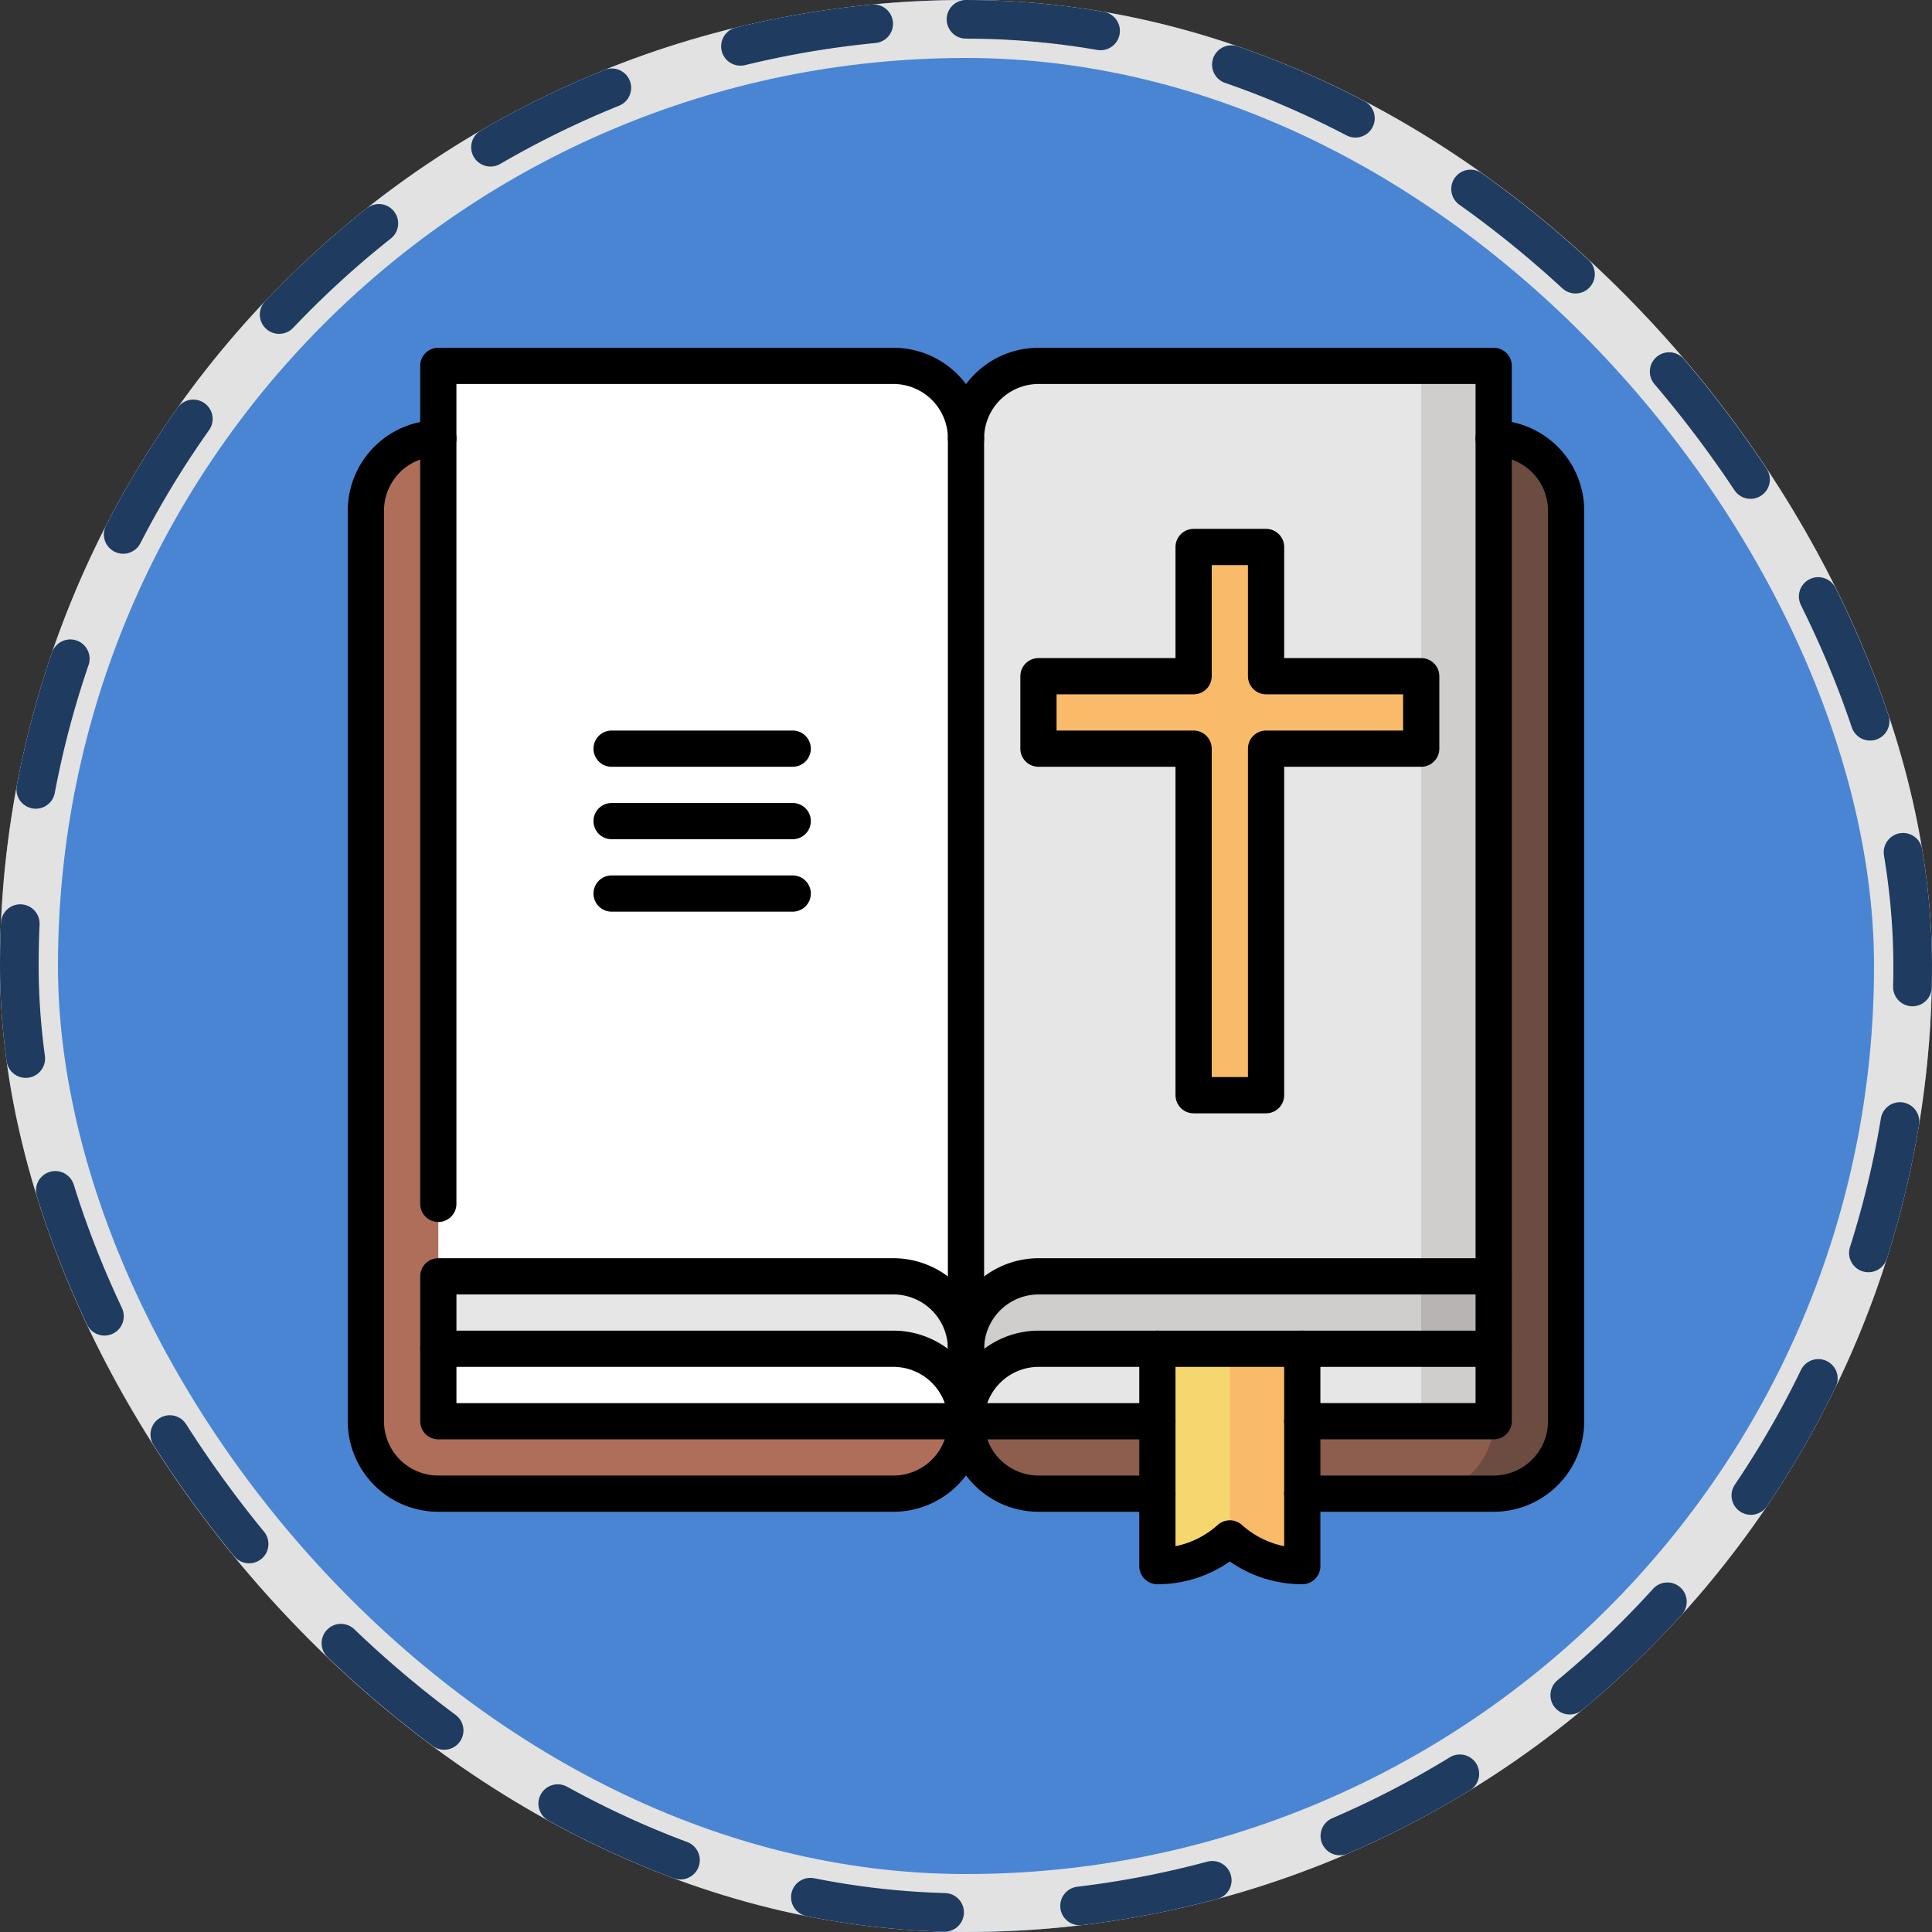 <svg xmlns="http://www.w3.org/2000/svg" xmlns:xlink="http://www.w3.org/1999/xlink" width="100" height="100" viewBox="0 0 100 100">
  <rect x="0" y="0" width="100" height="100" fill="#333333" stroke="none"/>
  <defs>
    <clipPath id="clip-path">
      <rect id="Rectángulo_403252" data-name="Rectángulo 403252" width="64" height="64" transform="translate(654 7010)" fill="#fff" stroke="#707070" stroke-width="1"/>
    </clipPath>
    <clipPath id="clip-path-2">
      <path id="path6063" d="M0-64H64V0H0Z"/>
    </clipPath>
  </defs>
  <g id="Grupo_1102351" data-name="Grupo 1102351" transform="translate(-636 -6992)">
    <g id="Rectángulo_400898" data-name="Rectángulo 400898" transform="translate(636 6992)" fill="#4e93ee" stroke="#fff" stroke-width="3" opacity="0.859">
      <rect width="100" height="100" rx="50" stroke="none"/>
      <rect x="1.5" y="1.5" width="97" height="97" rx="48.5" fill="none"/>
    </g>
    <g id="Rectángulo_400907" data-name="Rectángulo 400907" transform="translate(636 6992)" fill="none" stroke="#1f3b5f" stroke-linecap="round" stroke-width="2" stroke-dasharray="7">
      <rect width="100" height="100" rx="50" stroke="none"/>
      <rect x="1" y="1" width="98" height="98" rx="49" fill="none"/>
    </g>
    <g id="Enmascarar_grupo_1098818" data-name="Enmascarar grupo 1098818" clip-path="url(#clip-path)">
      <g id="g6057" transform="translate(654 7074)">
        <g id="g6059">
          <g id="g6061" clip-path="url(#clip-path-2)">
            <g id="g6067" transform="translate(59.313 -59.313)">
              <path id="path6069" d="M0,0-11.25,27.938l7.5,26.688H0a3.75,3.75,0,0,0,3.75-3.75V3.75A3.75,3.75,0,0,0,0,0" fill="#6c4b41"/>
            </g>
            <g id="g6071" transform="translate(4.688 -59.313)">
              <path id="path6073" d="M0,0A3.75,3.75,0,0,0-3.75,3.75V50.875A3.75,3.75,0,0,0,0,54.625H23.563a3.75,3.75,0,0,0,3.75-3.75V0Z" fill="#ae6e5a"/>
            </g>
            <g id="g6075" transform="translate(55.562 -59.313)">
              <path id="path6077" d="M0,0H-23.562V50.875a3.75,3.75,0,0,0,3.75,3.75H0a3.75,3.75,0,0,0,3.75-3.75L0,34Z" fill="#8d5d4d"/>
            </g>
            <g id="g6079" transform="translate(55.562 -63.062)">
              <path id="path6081" d="M0,0-24.789,47.125l1.226,3.75H0l3.75-3.75V0Z" fill="#d0cdcd"/>
            </g>
            <g id="g6083" transform="translate(53.156 -45.125)">
              <path id="path6085" d="M0,0,2.406-1.875V-17.937H-17.406a3.761,3.761,0,0,0-3.75,3.75l-7.5,30.438,7.5,16.688,4.813-3.75H2.406V1.875Z" fill="#e7e6e6"/>
            </g>
            <g id="g6087" transform="translate(28.25 -63.062)">
              <path id="path6089" d="M0,0H-23.562V47.125L3.75,50.875V3.75A3.761,3.761,0,0,0,0,0" fill="#fff"/>
            </g>
            <g id="g6091" transform="translate(59.313 -15.937)">
              <path id="path6093" d="M0,0H-3.75L-7.5,6.25,0,3.75Z" fill="#b8b4b3"/>
            </g>
            <g id="g6095" transform="translate(35.75 -15.937)">
              <path id="path6097" d="M0,0A3.761,3.761,0,0,0-3.75,3.75L-6.875,5.625-3.75,7.5,19.813,5.625V0Z" fill="#d0cdcd"/>
            </g>
            <g id="g6099" transform="translate(28.25 -15.937)">
              <path id="path6101" d="M0,0H-23.562V3.75L3.75,7.5V3.75A3.761,3.761,0,0,0,0,0" fill="#e7e6e6"/>
            </g>
            <g id="g6103" transform="translate(55.562 -12.188)">
              <path id="path6105" d="M0,0-3.75,1.875,0,3.75H3.75V0Z" fill="#d0cdcd"/>
            </g>
            <g id="g6107" transform="translate(35.75 -12.188)">
              <path id="path6109" d="M0,0A3.761,3.761,0,0,0-3.75,3.75H19.813V0H13.656L9.906,1.875,6.469,0Z" fill="#e7e6e6"/>
            </g>
            <g id="g6111" transform="translate(45.656 -12.188)">
              <path id="path6113" d="M0,0-1.875,5.625,0,9.816A5.6,5.6,0,0,0,3.75,11.25V0Z" fill="#f9bb69"/>
            </g>
            <g id="g6115" transform="translate(41.906 -12.188)">
              <path id="path6117" d="M0,0V11.25A5.6,5.6,0,0,0,3.75,9.816V0Z" fill="#f6d76f"/>
            </g>
            <g id="g6119" transform="translate(28.25 -12.188)">
              <path id="path6121" d="M0,0H-23.562V3.75H3.75A3.761,3.761,0,0,0,0,0" fill="#fff"/>
            </g>
            <g id="g6123" transform="translate(55.562 -47)">
              <path id="path6125" d="M0,0H-8.031V-6.688h-3.75V0h-8.031V3.75h8.031V21.688h3.75V3.75H0Z" fill="#f9bb69"/>
            </g>
            <g id="g6127" transform="translate(49.406 -8.438)">
              <path id="path6129" d="M0,0H9.906V-54.625H-13.656a3.761,3.761,0,0,0-3.75,3.75,3.761,3.761,0,0,0-3.75-3.75H-44.719V-11.25" fill="none" stroke="#000" stroke-linecap="round" stroke-linejoin="round" stroke-miterlimit="10" stroke-width="1.875"/>
            </g>
            <g id="g6131" transform="translate(59.313 -12.188)">
              <path id="path6133" d="M0,0H-23.562a3.761,3.761,0,0,0-3.75,3.75A3.761,3.761,0,0,0-31.062,0H-54.625" fill="none" stroke="#000" stroke-linecap="round" stroke-linejoin="round" stroke-miterlimit="10" stroke-width="1.875"/>
            </g>
            <g id="g6135" transform="translate(59.313 -15.937)">
              <path id="path6137" d="M0,0H-23.562a3.761,3.761,0,0,0-3.75,3.75A3.761,3.761,0,0,0-31.062,0H-54.625V7.5h37.219" fill="none" stroke="#000" stroke-linecap="round" stroke-linejoin="round" stroke-miterlimit="10" stroke-width="1.875"/>
            </g>
            <g id="g6139" transform="translate(4.688 -59.313)">
              <path id="path6141" d="M0,0A3.75,3.75,0,0,0-3.75,3.75V50.875A3.75,3.75,0,0,0,0,54.625H23.563a3.761,3.761,0,0,0,3.75-3.75,3.761,3.761,0,0,0,3.75,3.75h6.156" fill="none" stroke="#000" stroke-linecap="round" stroke-linejoin="round" stroke-miterlimit="10" stroke-width="1.875"/>
            </g>
            <g id="g6143" transform="translate(49.406 -4.688)">
              <path id="path6145" d="M0,0H9.906a3.75,3.75,0,0,0,3.75-3.75V-50.875a3.75,3.75,0,0,0-3.75-3.75" fill="none" stroke="#000" stroke-linecap="round" stroke-linejoin="round" stroke-miterlimit="10" stroke-width="1.875"/>
            </g>
            <g id="g6147" transform="translate(32 -59.313)">
              <path id="path6149" d="M0,0V50.875" fill="none" stroke="#000" stroke-linecap="round" stroke-linejoin="round" stroke-miterlimit="10" stroke-width="1.875"/>
            </g>
            <g id="g6151" transform="translate(41.906 -12.188)">
              <path id="path6153" d="M0,0V11.25A5.6,5.6,0,0,0,3.75,9.816,5.6,5.6,0,0,0,7.5,11.25V0" fill="none" stroke="#000" stroke-linecap="round" stroke-linejoin="round" stroke-miterlimit="10" stroke-width="1.875"/>
            </g>
            <g id="g6155" transform="translate(55.562 -47)">
              <path id="path6157" d="M0,0H-8.031V-6.688h-3.75V0h-8.031V3.75h8.031V21.688h3.75V3.75H0Z" fill="none" stroke="#000" stroke-linecap="round" stroke-linejoin="round" stroke-miterlimit="10" stroke-width="1.875"/>
            </g>
            <g id="g6159" transform="translate(13.656 -43.25)">
              <path id="path6161" d="M0,0H9.375" fill="none" stroke="#000" stroke-linecap="round" stroke-linejoin="round" stroke-miterlimit="10" stroke-width="1.875"/>
            </g>
            <g id="g6163" transform="translate(13.656 -35.75)">
              <path id="path6165" d="M0,0H9.375" fill="none" stroke="#000" stroke-linecap="round" stroke-linejoin="round" stroke-miterlimit="10" stroke-width="1.875"/>
            </g>
            <g id="g6167" transform="translate(13.656 -39.5)">
              <path id="path6169" d="M0,0H9.375" fill="none" stroke="#000" stroke-linecap="round" stroke-linejoin="round" stroke-miterlimit="10" stroke-width="1.875"/>
            </g>
          </g>
        </g>
      </g>
    </g>
  </g>
</svg>
